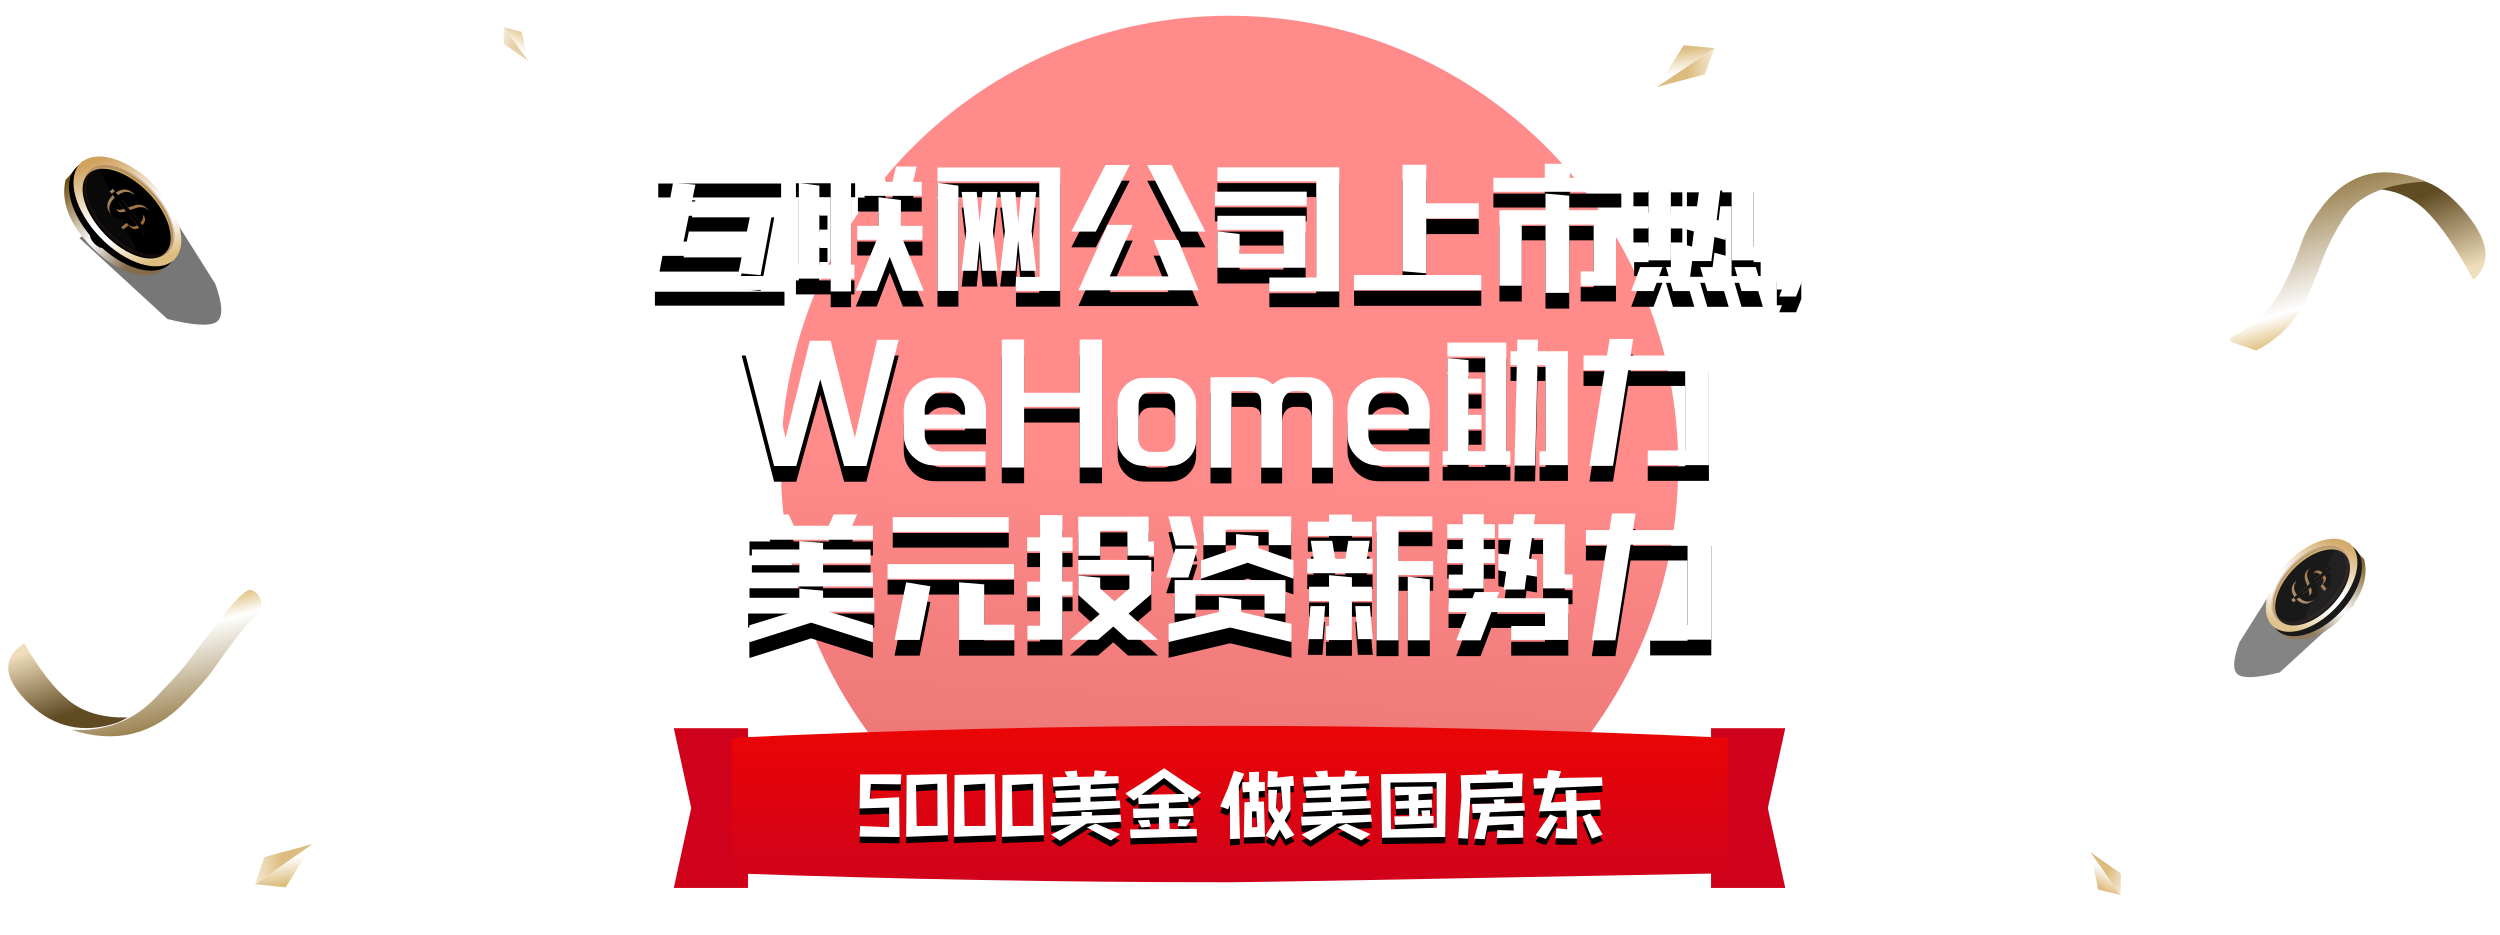 <?xml version="1.0" encoding="UTF-8"?>
<svg width="794px" height="297px" viewBox="0 0 794 297" version="1.1" xmlns="http://www.w3.org/2000/svg" xmlns:xlink="http://www.w3.org/1999/xlink">
    <!-- Generator: Sketch 50.2 (55047) - http://www.bohemiancoding.com/sketch -->
    <title>Group 20</title>
    <desc>Created with Sketch.</desc>
    <defs>
        <linearGradient x1="50%" y1="52.106%" x2="47.198%" y2="102.46%" id="linearGradient-1">
            <stop stop-color="#FF3333" offset="0%"></stop>
            <stop stop-color="#D30000" offset="100%"></stop>
        </linearGradient>
        <filter x="-76.2%" y="-107.7%" width="252.4%" height="346.2%" filterUnits="objectBoundingBox" id="filter-2">
            <feOffset dx="0" dy="2" in="SourceAlpha" result="shadowOffsetOuter1"></feOffset>
            <feGaussianBlur stdDeviation="5" in="shadowOffsetOuter1" result="shadowBlurOuter1"></feGaussianBlur>
            <feColorMatrix values="0 0 0 0 0   0 0 0 0 0   0 0 0 0 0  0 0 0 0.5 0" type="matrix" in="shadowBlurOuter1" result="shadowMatrixOuter1"></feColorMatrix>
            <feMerge>
                <feMergeNode in="shadowMatrixOuter1"></feMergeNode>
                <feMergeNode in="SourceGraphic"></feMergeNode>
            </feMerge>
        </filter>
        <linearGradient x1="12.263%" y1="10.324%" x2="15.456%" y2="76.159%" id="linearGradient-3">
            <stop stop-color="#DDBD7F" offset="0%"></stop>
            <stop stop-color="#FFFFFF" offset="100%"></stop>
        </linearGradient>
        <linearGradient x1="46.777%" y1="41.645%" x2="-19.058%" y2="44.839%" id="linearGradient-4">
            <stop stop-color="#DDBD7F" offset="0%"></stop>
            <stop stop-color="#FFFFFF" offset="100%"></stop>
        </linearGradient>
        <filter x="-100.0%" y="-140.0%" width="300.0%" height="420.0%" filterUnits="objectBoundingBox" id="filter-5">
            <feOffset dx="0" dy="2" in="SourceAlpha" result="shadowOffsetOuter1"></feOffset>
            <feGaussianBlur stdDeviation="5" in="shadowOffsetOuter1" result="shadowBlurOuter1"></feGaussianBlur>
            <feColorMatrix values="0 0 0 0 0   0 0 0 0 0   0 0 0 0 0  0 0 0 0.5 0" type="matrix" in="shadowBlurOuter1" result="shadowMatrixOuter1"></feColorMatrix>
            <feMerge>
                <feMergeNode in="shadowMatrixOuter1"></feMergeNode>
                <feMergeNode in="SourceGraphic"></feMergeNode>
            </feMerge>
        </filter>
        <filter x="-160.0%" y="-233.3%" width="420.0%" height="633.3%" filterUnits="objectBoundingBox" id="filter-6">
            <feOffset dx="0" dy="2" in="SourceAlpha" result="shadowOffsetOuter1"></feOffset>
            <feGaussianBlur stdDeviation="5" in="shadowOffsetOuter1" result="shadowBlurOuter1"></feGaussianBlur>
            <feColorMatrix values="0 0 0 0 0   0 0 0 0 0   0 0 0 0 0  0 0 0 0.5 0" type="matrix" in="shadowBlurOuter1" result="shadowMatrixOuter1"></feColorMatrix>
            <feMerge>
                <feMergeNode in="shadowMatrixOuter1"></feMergeNode>
                <feMergeNode in="SourceGraphic"></feMergeNode>
            </feMerge>
        </filter>
        <filter x="-76.2%" y="-107.7%" width="252.4%" height="346.2%" filterUnits="objectBoundingBox" id="filter-7">
            <feOffset dx="0" dy="2" in="SourceAlpha" result="shadowOffsetOuter1"></feOffset>
            <feGaussianBlur stdDeviation="5" in="shadowOffsetOuter1" result="shadowBlurOuter1"></feGaussianBlur>
            <feColorMatrix values="0 0 0 0 0   0 0 0 0 0   0 0 0 0 0  0 0 0 0.5 0" type="matrix" in="shadowBlurOuter1" result="shadowMatrixOuter1"></feColorMatrix>
            <feMerge>
                <feMergeNode in="shadowMatrixOuter1"></feMergeNode>
                <feMergeNode in="SourceGraphic"></feMergeNode>
            </feMerge>
        </filter>
        <filter x="-123.1%" y="-175.0%" width="346.2%" height="500.0%" filterUnits="objectBoundingBox" id="filter-8">
            <feOffset dx="0" dy="2" in="SourceAlpha" result="shadowOffsetOuter1"></feOffset>
            <feGaussianBlur stdDeviation="5" in="shadowOffsetOuter1" result="shadowBlurOuter1"></feGaussianBlur>
            <feColorMatrix values="0 0 0 0 0   0 0 0 0 0   0 0 0 0 0  0 0 0 0.5 0" type="matrix" in="shadowBlurOuter1" result="shadowMatrixOuter1"></feColorMatrix>
            <feMerge>
                <feMergeNode in="shadowMatrixOuter1"></feMergeNode>
                <feMergeNode in="SourceGraphic"></feMergeNode>
            </feMerge>
        </filter>
        <filter x="-37.5%" y="-26.8%" width="192.2%" height="178.9%" filterUnits="objectBoundingBox" id="filter-9">
            <feOffset dx="0" dy="2" in="SourceAlpha" result="shadowOffsetOuter1"></feOffset>
            <feGaussianBlur stdDeviation="2" in="shadowOffsetOuter1" result="shadowBlurOuter1"></feGaussianBlur>
            <feColorMatrix values="0 0 0 0 0.991   0 0 0 0 1   0 0 0 0 0.85  0 0 0 1 0" type="matrix" in="shadowBlurOuter1" result="shadowMatrixOuter1"></feColorMatrix>
            <feMerge>
                <feMergeNode in="shadowMatrixOuter1"></feMergeNode>
                <feMergeNode in="SourceGraphic"></feMergeNode>
            </feMerge>
        </filter>
        <path d="M23.162,18.261 L51.81,21.107 L47.558,56.68 C45.362,63.125 43.002,66.348 40.479,66.348 C37.956,66.348 34.034,62.835 28.712,55.811 L23.162,18.261 Z" id="path-10"></path>
        <filter x="-104.7%" y="-62.4%" width="309.4%" height="224.8%" filterUnits="objectBoundingBox" id="filter-11">
            <feOffset dx="0" dy="0" in="SourceAlpha" result="shadowOffsetOuter1"></feOffset>
            <feGaussianBlur stdDeviation="10" in="shadowOffsetOuter1" result="shadowBlurOuter1"></feGaussianBlur>
            <feColorMatrix values="0 0 0 0 1   0 0 0 0 0.899   0 0 0 0 0.644  0 0 0 1 0" type="matrix" in="shadowBlurOuter1"></feColorMatrix>
        </filter>
        <linearGradient x1="0%" y1="44.491%" x2="79.224%" y2="44.491%" id="linearGradient-12">
            <stop stop-color="#684504" offset="0%"></stop>
            <stop stop-color="#FFFFFF" offset="59.847%"></stop>
            <stop stop-color="#846D4D" offset="100%"></stop>
        </linearGradient>
        <linearGradient x1="12.263%" y1="10.324%" x2="100%" y2="31.432%" id="linearGradient-13">
            <stop stop-color="#D0A25C" offset="0%"></stop>
            <stop stop-color="#FFFFFF" offset="49.79%"></stop>
            <stop stop-color="#FFFFFF" offset="70.64%"></stop>
            <stop stop-color="#DDBD7F" offset="100%"></stop>
        </linearGradient>
        <ellipse id="path-14" cx="21.333" cy="11.951" rx="21.333" ry="11.951"></ellipse>
        <filter x="-16.4%" y="-20.9%" width="132.8%" height="158.6%" filterUnits="objectBoundingBox" id="filter-15">
            <feOffset dx="0" dy="2" in="SourceAlpha" result="shadowOffsetOuter1"></feOffset>
            <feGaussianBlur stdDeviation="2" in="shadowOffsetOuter1" result="shadowBlurOuter1"></feGaussianBlur>
            <feColorMatrix values="0 0 0 0 0   0 0 0 0 0   0 0 0 0 0  0 0 0 0.5 0" type="matrix" in="shadowBlurOuter1"></feColorMatrix>
        </filter>
        <linearGradient x1="50%" y1="100%" x2="80.658%" y2="30.422%" id="linearGradient-16">
            <stop stop-color="#E6CF9B" offset="0%"></stop>
            <stop stop-color="#D0A85F" offset="100%"></stop>
        </linearGradient>
        <ellipse id="path-17" cx="17.548" cy="9.561" rx="17.548" ry="9.561"></ellipse>
        <filter x="-7.1%" y="-13.1%" width="114.2%" height="126.1%" filterUnits="objectBoundingBox" id="filter-19">
            <feGaussianBlur stdDeviation="1.5" in="SourceAlpha" result="shadowBlurInner1"></feGaussianBlur>
            <feOffset dx="0" dy="1" in="shadowBlurInner1" result="shadowOffsetInner1"></feOffset>
            <feComposite in="shadowOffsetInner1" in2="SourceAlpha" operator="arithmetic" k2="-1" k3="1" result="shadowInnerInner1"></feComposite>
            <feColorMatrix values="0 0 0 0 0   0 0 0 0 0   0 0 0 0 0  0 0 0 0.5 0" type="matrix" in="shadowInnerInner1"></feColorMatrix>
        </filter>
        <ellipse id="path-20" cx="21.333" cy="23.561" rx="2.753" ry="1.024"></ellipse>
        <filter x="-535.8%" y="-1342.3%" width="1171.7%" height="2979.8%" filterUnits="objectBoundingBox" id="filter-21">
            <feMorphology radius="4" operator="dilate" in="SourceAlpha" result="shadowSpreadOuter1"></feMorphology>
            <feOffset dx="0" dy="2" in="shadowSpreadOuter1" result="shadowOffsetOuter1"></feOffset>
            <feGaussianBlur stdDeviation="5.5" in="shadowOffsetOuter1" result="shadowBlurOuter1"></feGaussianBlur>
            <feColorMatrix values="0 0 0 0 1   0 0 0 0 1   0 0 0 0 1  0 0 0 0.5 0" type="matrix" in="shadowBlurOuter1"></feColorMatrix>
        </filter>
        <linearGradient x1="50%" y1="0%" x2="50%" y2="100%" id="linearGradient-22">
            <stop stop-color="#A2855E" offset="0%"></stop>
            <stop stop-color="#9F774A" offset="45.701%"></stop>
            <stop stop-color="#9C6532" offset="100%"></stop>
        </linearGradient>
        <path d="M20.921,4.487 L20.921,2.913 L22.197,2.913 L22.197,4.487 C23.358,4.564 24.286,4.89 24.963,5.428 C25.756,6.042 26.24,7.059 26.433,8.46 L24.228,8.46 C24.112,7.654 23.822,7.098 23.358,6.771 C23.068,6.56 22.681,6.426 22.197,6.368 L22.197,10.591 C23.725,11.148 24.557,11.455 24.673,11.532 C26.008,12.28 26.685,13.355 26.685,14.756 C26.685,16.119 26.162,17.136 25.118,17.827 C24.344,18.326 23.377,18.614 22.197,18.691 L22.197,20.38 L20.921,20.38 L20.921,18.691 C19.605,18.595 18.6,18.23 17.903,17.578 C17.091,16.81 16.627,15.639 16.511,14.065 L18.754,14.065 C18.832,15.063 19.083,15.793 19.528,16.215 C19.857,16.522 20.321,16.714 20.921,16.791 L20.921,12.299 L18.696,11.493 C17.342,10.764 16.685,9.689 16.685,8.268 C16.685,7.002 17.168,6.042 18.155,5.37 C18.89,4.852 19.799,4.564 20.921,4.487 Z M22.197,12.76 L22.197,16.791 C22.739,16.714 23.222,16.561 23.609,16.311 C24.151,15.966 24.422,15.466 24.422,14.833 C24.422,13.969 23.745,13.297 22.41,12.837 C22.333,12.798 22.275,12.779 22.197,12.76 Z M20.921,10.111 L20.921,6.349 C20.418,6.407 20.012,6.541 19.721,6.733 C19.199,7.04 18.948,7.558 18.948,8.268 C18.948,8.998 19.605,9.612 20.921,10.111 Z" id="path-23"></path>
        <filter x="-9.8%" y="-5.7%" width="119.7%" height="111.4%" filterUnits="objectBoundingBox" id="filter-24">
            <feGaussianBlur stdDeviation="0.5" in="SourceAlpha" result="shadowBlurInner1"></feGaussianBlur>
            <feOffset dx="0" dy="1" in="shadowBlurInner1" result="shadowOffsetInner1"></feOffset>
            <feComposite in="shadowOffsetInner1" in2="SourceAlpha" operator="arithmetic" k2="-1" k3="1" result="shadowInnerInner1"></feComposite>
            <feColorMatrix values="0 0 0 0 0   0 0 0 0 0   0 0 0 0 0  0 0 0 0.5 0" type="matrix" in="shadowInnerInner1"></feColorMatrix>
        </filter>
        <filter x="-45.5%" y="-37.3%" width="209.1%" height="200.0%" filterUnits="objectBoundingBox" id="filter-25">
            <feOffset dx="0" dy="2" in="SourceAlpha" result="shadowOffsetOuter1"></feOffset>
            <feGaussianBlur stdDeviation="2" in="shadowOffsetOuter1" result="shadowBlurOuter1"></feGaussianBlur>
            <feColorMatrix values="0 0 0 0 1   0 0 0 0 1   0 0 0 0 1  0 0 0 1 0" type="matrix" in="shadowBlurOuter1" result="shadowMatrixOuter1"></feColorMatrix>
            <feMerge>
                <feMergeNode in="shadowMatrixOuter1"></feMergeNode>
                <feMergeNode in="SourceGraphic"></feMergeNode>
            </feMerge>
        </filter>
        <path d="M20.416,14.75 L44.685,17.151 L41.084,47.157 C39.223,52.594 37.224,55.312 35.086,55.312 C32.949,55.312 29.626,52.35 25.118,46.424 L20.416,14.75 Z" id="path-26"></path>
        <filter x="-123.6%" y="-74.0%" width="347.2%" height="247.9%" filterUnits="objectBoundingBox" id="filter-27">
            <feOffset dx="0" dy="0" in="SourceAlpha" result="shadowOffsetOuter1"></feOffset>
            <feGaussianBlur stdDeviation="10" in="shadowOffsetOuter1" result="shadowBlurOuter1"></feGaussianBlur>
            <feColorMatrix values="0 0 0 0 1   0 0 0 0 0.899   0 0 0 0 0.644  0 0 0 1 0" type="matrix" in="shadowBlurOuter1"></feColorMatrix>
        </filter>
        <ellipse id="path-28" cx="17.899" cy="10.493" rx="17.899" ry="10.493"></ellipse>
        <filter x="-19.6%" y="-23.8%" width="139.1%" height="166.7%" filterUnits="objectBoundingBox" id="filter-29">
            <feOffset dx="0" dy="2" in="SourceAlpha" result="shadowOffsetOuter1"></feOffset>
            <feGaussianBlur stdDeviation="2" in="shadowOffsetOuter1" result="shadowBlurOuter1"></feGaussianBlur>
            <feColorMatrix values="0 0 0 0 0   0 0 0 0 0   0 0 0 0 0  0 0 0 0.5 0" type="matrix" in="shadowBlurOuter1"></feColorMatrix>
        </filter>
        <ellipse id="path-30" cx="14.723" cy="8.394" rx="14.723" ry="8.394"></ellipse>
        <filter x="-8.5%" y="-14.9%" width="117.0%" height="129.8%" filterUnits="objectBoundingBox" id="filter-32">
            <feGaussianBlur stdDeviation="1.5" in="SourceAlpha" result="shadowBlurInner1"></feGaussianBlur>
            <feOffset dx="0" dy="1" in="shadowBlurInner1" result="shadowOffsetInner1"></feOffset>
            <feComposite in="shadowOffsetInner1" in2="SourceAlpha" operator="arithmetic" k2="-1" k3="1" result="shadowInnerInner1"></feComposite>
            <feColorMatrix values="0 0 0 0 0   0 0 0 0 0   0 0 0 0 0  0 0 0 0.5 0" type="matrix" in="shadowInnerInner1"></feColorMatrix>
        </filter>
        <path d="M17.553,3.94 L17.553,2.558 L18.624,2.558 L18.624,3.94 C19.597,4.007 20.376,4.293 20.944,4.765 C21.61,5.305 22.015,6.198 22.178,7.428 L20.328,7.428 C20.23,6.72 19.987,6.231 19.597,5.945 C19.354,5.76 19.029,5.642 18.624,5.591 L18.624,9.299 C19.906,9.787 20.604,10.057 20.701,10.124 C21.821,10.782 22.389,11.725 22.389,12.956 C22.389,14.152 21.951,15.045 21.074,15.652 C20.425,16.09 19.614,16.343 18.624,16.41 L18.624,17.893 L17.553,17.893 L17.553,16.41 C16.449,16.326 15.605,16.006 15.021,15.433 C14.339,14.759 13.95,13.731 13.853,12.349 L15.735,12.349 C15.8,13.225 16.011,13.866 16.384,14.236 C16.66,14.506 17.05,14.675 17.553,14.742 L17.553,10.798 L15.686,10.091 C14.55,9.45 13.999,8.507 13.999,7.259 C13.999,6.147 14.404,5.305 15.232,4.715 C15.849,4.26 16.611,4.007 17.553,3.94 Z M18.624,11.203 L18.624,14.742 C19.078,14.675 19.484,14.54 19.808,14.321 C20.263,14.017 20.49,13.579 20.49,13.023 C20.49,12.265 19.922,11.675 18.802,11.27 C18.737,11.237 18.689,11.22 18.624,11.203 Z M17.553,8.877 L17.553,5.574 C17.131,5.625 16.79,5.743 16.547,5.911 C16.108,6.181 15.897,6.636 15.897,7.259 C15.897,7.9 16.449,8.439 17.553,8.877 Z" id="path-33"></path>
        <filter x="-11.7%" y="-6.5%" width="123.4%" height="113.0%" filterUnits="objectBoundingBox" id="filter-34">
            <feGaussianBlur stdDeviation="0.5" in="SourceAlpha" result="shadowBlurInner1"></feGaussianBlur>
            <feOffset dx="0" dy="1" in="shadowBlurInner1" result="shadowOffsetInner1"></feOffset>
            <feComposite in="shadowOffsetInner1" in2="SourceAlpha" operator="arithmetic" k2="-1" k3="1" result="shadowInnerInner1"></feComposite>
            <feColorMatrix values="0 0 0 0 0   0 0 0 0 0   0 0 0 0 0  0 0 0 0.5 0" type="matrix" in="shadowInnerInner1"></feColorMatrix>
        </filter>
        <linearGradient x1="12.263%" y1="10.324%" x2="15.598%" y2="79.083%" id="linearGradient-35">
            <stop stop-color="#EFDDBB" offset="0%"></stop>
            <stop stop-color="#614B23" offset="100%"></stop>
        </linearGradient>
        <filter x="-9.0%" y="-9.4%" width="118.0%" height="118.9%" filterUnits="objectBoundingBox" id="filter-36">
            <feGaussianBlur stdDeviation="1" in="SourceGraphic"></feGaussianBlur>
        </filter>
        <linearGradient x1="50%" y1="0%" x2="50%" y2="100%" id="linearGradient-37">
            <stop stop-color="#E1C183" offset="0%"></stop>
            <stop stop-color="#FFFFFF" offset="19.267%"></stop>
            <stop stop-color="#957A45" offset="100%"></stop>
        </linearGradient>
        <filter x="-7.4%" y="-7.8%" width="114.7%" height="121.9%" filterUnits="objectBoundingBox" id="filter-38">
            <feOffset dx="0" dy="2" in="SourceAlpha" result="shadowOffsetOuter1"></feOffset>
            <feGaussianBlur stdDeviation="2" in="shadowOffsetOuter1" result="shadowBlurOuter1"></feGaussianBlur>
            <feColorMatrix values="0 0 0 0 0   0 0 0 0 0   0 0 0 0 0  0 0 0 0.5 0" type="matrix" in="shadowBlurOuter1" result="shadowMatrixOuter1"></feColorMatrix>
            <feMerge>
                <feMergeNode in="shadowMatrixOuter1"></feMergeNode>
                <feMergeNode in="SourceGraphic"></feMergeNode>
            </feMerge>
        </filter>
        <linearGradient x1="50%" y1="0%" x2="50%" y2="100%" id="linearGradient-39">
            <stop stop-color="#EA0505" offset="0%"></stop>
            <stop stop-color="#D0021B" offset="100%"></stop>
        </linearGradient>
        <path d="M286.095,244.114 L276.578,243.99 L276.23,248.709 L285.573,248.19 L285.722,260.839 L273,260.691 L273.199,257.331 L282.367,257.726 L282.392,251.476 L273,251.772 L273.174,240.952 L286.244,240.927 L286.095,244.114 Z M300.714,240.853 L301.111,260.246 L287.793,260.789 L287.942,241.125 L300.714,240.853 Z M291.172,257.356 L297.732,257.306 L297.707,243.892 L290.924,244.336 L291.172,257.356 Z M315.929,240.853 L316.327,260.246 L303.009,260.789 L303.158,241.125 L315.929,240.853 Z M306.388,257.356 L312.948,257.306 L312.923,243.892 L306.14,244.336 L306.388,257.356 Z M331.145,240.853 L331.543,260.246 L318.224,260.789 L318.373,241.125 L331.145,240.853 Z M321.604,257.356 L328.163,257.306 L328.138,243.892 L321.355,244.336 L321.604,257.356 Z M334.185,250.018 L343.205,249.722 L343.13,248.215 L335.378,248.487 L335.154,246.14 L342.981,245.769 L342.907,244.386 L334.533,244.83 L334.31,241.866 L339.031,241.792 L338.111,240.038 L342.012,239.741 L342.236,241.742 L347.429,241.643 L347.653,239.667 L351.554,239.963 L350.709,241.569 L355.231,241.495 L355.306,243.768 L346.435,244.213 L346.385,245.621 L354.287,245.226 L354.511,247.82 L346.336,248.091 L346.311,249.598 L355.678,249.277 L355.827,251.649 L334.334,252.933 L334.185,250.018 Z M356.15,255.972 L345.143,256.565 L336.67,262 L333.838,260.073 L340.298,256.837 L333.862,257.207 L333.688,254.391 L343.503,254.095 L343.429,252.859 L346.882,252.909 L346.733,253.996 L355.902,253.749 L356.15,255.972 Z M345.193,257.825 L348.025,256.565 L355.703,259.9 L352.796,261.926 L345.193,257.825 Z M371.515,258.319 L380.063,258.245 L380.187,260.592 L359.067,261.234 L358.918,258.443 L368.061,258.344 L368.061,254.539 L359.961,254.836 L359.812,251.846 L368.061,251.748 L368.086,250.092 L361.601,250.414 L361.526,248.19 L360.085,249.277 L357.427,247.004 L362.868,243.57 L369.751,239 L377.006,243.892 L381.479,246.733 L378.721,248.981 L377.379,247.968 L377.479,249.623 L371.192,249.944 L371.267,251.698 L378.92,251.599 L379.069,254.169 L371.366,254.44 L371.515,258.319 Z M369.701,242.088 L362.52,247.449 L376.311,247.153 L369.701,242.088 Z M365.03,255.379 L365.452,257.528 L362.545,257.8 L361.328,255.552 L365.03,255.379 Z M376.733,257.454 L374.025,257.356 L374.447,255.132 L378.199,255.305 L376.733,257.454 Z M401.772,246.164 L399.785,246.313 L399.735,249.623 L401.425,249.549 L401.772,260.74 L395.039,260.962 L395.238,249.771 L396.927,249.722 L396.828,246.51 L394.666,246.683 L394.517,243.447 L396.753,243.397 L396.679,240.235 L399.884,240.112 L399.834,243.373 L401.673,243.323 L401.772,246.164 Z M397.648,257.776 L399.313,257.652 L399.039,252.637 L397.648,252.736 L397.648,257.776 Z M411.115,260.221 L408.282,261.58 L406.444,258.467 L404.555,261.901 L401.946,260.419 L404.804,255.725 L402.841,252.439 L402.816,245.843 L405.599,245.893 L405.251,251.55 L406.344,253.18 L407.388,251.501 L406.866,244.781 L402.543,245.003 L402.692,239.865 L405.847,240.062 L405.624,241.965 L410.717,241.421 L410.966,244.559 L409.798,244.633 L409.873,252.217 L408.009,255.626 L411.115,260.221 Z M395.188,240.729 L393.424,244.608 L393.821,261.358 L390.666,261.481 L390.641,250.71 L390.02,252.044 L387.535,251.105 L389.92,245.473 L391.958,239.766 L395.188,240.729 Z M413.733,250.018 L422.753,249.722 L422.678,248.215 L414.926,248.487 L414.702,246.14 L422.529,245.769 L422.454,244.386 L414.081,244.83 L413.857,241.866 L418.578,241.792 L417.659,240.038 L421.56,239.741 L421.784,241.742 L426.977,241.643 L427.2,239.667 L431.101,239.963 L430.257,241.569 L434.779,241.495 L434.853,243.768 L425.983,244.213 L425.933,245.621 L433.835,245.226 L434.058,247.82 L425.883,248.091 L425.859,249.598 L435.226,249.277 L435.375,251.649 L413.882,252.933 L413.733,250.018 Z M435.698,255.972 L424.691,256.565 L416.218,262 L413.385,260.073 L419.845,256.837 L413.41,257.207 L413.236,254.391 L423.051,254.095 L422.976,252.859 L426.43,252.909 L426.281,253.996 L435.45,253.749 L435.698,255.972 Z M424.74,257.825 L427.573,256.565 L435.251,259.9 L432.344,261.926 L424.74,257.825 Z M454.144,254.193 L455.262,254.169 L455.337,256.491 L443.012,256.985 L442.863,254.267 L447.584,254.243 L447.51,251.748 L443.41,251.896 L443.261,249.475 L447.435,249.277 L447.385,247.449 L443.136,247.671 L442.987,244.929 L454.989,244.781 L455.063,247.004 L450.491,247.276 L450.466,249.154 L454.715,248.956 L454.864,251.501 L450.417,251.649 L450.392,254.218 L451.684,254.193 L451.411,252.439 L454.194,252.316 L454.144,254.193 Z M438.614,240.878 L459.287,240.581 L459.014,260.814 L438.912,261.061 L438.614,240.878 Z M441.795,258.393 L456.306,257.874 L456.281,243.373 L441.596,243.546 L441.795,258.393 Z M472.913,254.391 L483.721,254.119 L483.771,261.037 L475.372,261.185 L475.571,258.615 L480.789,258.813 L480.665,256.689 L472.391,257.183 L471.571,261.531 L468.192,261.333 L469.856,255.206 L470.304,253.131 L467.67,253.255 L467.546,250.339 L474.652,250.216 L474.379,248.956 L477.783,248.783 L477.758,250.166 L484.168,250.043 L484.293,252.439 L473.186,252.983 L472.913,254.391 Z M483.423,247.869 L466.974,248.388 L466.229,261.358 L463.123,261.185 L464.141,248.215 L463.918,241.223 L472.142,240.976 L471.919,239.815 L475.894,239.618 L475.82,240.878 L483.597,240.655 L483.423,247.869 Z M480.466,243.373 L466.924,243.743 L466.999,245.868 L480.541,245.25 L480.466,243.373 Z M508.354,252.118 L500.751,252.34 L500.9,261.333 L493.967,261.209 L494.34,258.047 L497.744,258.393 L497.496,252.439 L488.749,252.686 L490.538,245.349 L487.159,245.497 L486.985,242.212 L491.284,242.162 L491.83,239.519 L495.781,239.963 L495.085,242.088 L508.801,241.866 L508.95,244.559 L494.092,245.201 L492.576,249.87 L497.371,249.598 L497.222,246.016 L500.626,245.893 L500.701,249.425 L508.155,249.03 L508.354,252.118 Z M492.327,253.65 L494.887,254.712 L490.961,261.456 L487.681,260.271 L492.327,253.65 Z M505.099,253.353 L509,260.048 L505.596,261.333 L502.614,254.243 L505.099,253.353 Z" id="path-40"></path>
        <filter x="-3.0%" y="-21.7%" width="105.9%" height="160.9%" filterUnits="objectBoundingBox" id="filter-41">
            <feOffset dx="0" dy="2" in="SourceAlpha" result="shadowOffsetOuter1"></feOffset>
            <feGaussianBlur stdDeviation="2" in="shadowOffsetOuter1" result="shadowBlurOuter1"></feGaussianBlur>
            <feColorMatrix values="0 0 0 0 0   0 0 0 0 0   0 0 0 0 0  0 0 0 0.5 0" type="matrix" in="shadowBlurOuter1"></feColorMatrix>
        </filter>
        <path d="M241.566,82.384 L234.516,81.763 L235.624,76.265 L209.463,76.265 L213.764,53.03 L220.859,53.651 L219.75,59.016 L245.911,59.016 L241.566,82.384 Z M217.09,71.742 L236.555,71.742 L238.24,63.539 L218.775,63.539 L217.09,71.742 Z M248.084,48.286 L248.084,52.72 L209.064,52.72 L209.064,48.286 L248.084,48.286 Z M208,82.65 L249.148,82.65 L249.148,87.084 L208,87.084 L208,82.65 Z M292.735,52.764 L292.735,57.198 L272.471,57.198 L272.471,52.764 L274.644,52.764 L273.536,47.887 L280.187,47.887 L281.295,52.764 L283.468,52.764 L284.576,47.887 L291.139,47.887 L289.986,52.764 L292.735,52.764 Z M286.749,71.166 L293.4,87.35 L286.749,87.35 L282.581,76.575 L278.457,87.35 L271.806,87.35 L278.457,71.166 L272.25,71.166 L272.25,66.732 L279.034,66.732 L279.034,57.642 L286.128,58.529 L286.128,66.732 L292.957,66.732 L292.957,71.166 L286.749,71.166 Z M252.784,52.631 L252.784,48.197 L271.585,48.197 L271.585,52.631 L270.299,52.631 L270.299,79.058 L271.363,79.058 L271.363,83.492 L270.299,83.492 L270.299,87.572 L263.825,87.572 L263.825,83.492 L252.784,83.492 L252.784,79.058 L253.715,79.058 L253.715,53.075 L260.233,53.961 L260.233,58.484 L262.805,58.484 L262.805,62.918 L260.233,62.918 L260.233,68.771 L262.805,68.771 L262.805,73.205 L260.233,73.205 L260.233,79.058 L263.825,79.058 L263.825,52.631 L252.784,52.631 Z M297.746,87.394 L297.746,53.075 L304.397,53.961 L304.397,87.394 L297.746,87.394 Z M297.746,48.197 L336.721,48.197 L336.721,87.394 L322.665,87.394 L322.665,82.96 L330.07,82.96 L330.07,52.631 L297.746,52.631 L297.746,48.197 Z M312.023,55.957 L316.812,55.957 L315.349,68.461 L316.812,81.009 L312.023,81.009 L311.137,71.387 L310.205,81.009 L305.417,81.009 L306.88,68.461 L305.417,55.957 L310.205,55.957 L311.137,65.579 L312.023,55.957 Z M324.306,81.009 L323.375,71.387 L322.488,81.009 L317.655,81.009 L319.162,68.461 L317.655,55.957 L322.488,55.957 L323.375,65.579 L324.306,55.957 L329.095,55.957 L327.631,68.461 L329.095,81.009 L324.306,81.009 Z M366.385,71.21 L374.145,71.21 L380.707,87.217 L342.485,87.217 L351.797,66.421 L359.734,66.421 L352.462,82.783 L371.085,82.783 L366.385,71.21 Z M358.803,47.399 L348.028,68.55 L340.268,68.55 L351.088,47.399 L358.803,47.399 Z M382.835,68.55 L375.12,68.55 L364.345,47.399 L372.061,47.399 L382.835,68.55 Z M386.649,48.153 L425.358,48.153 L425.358,87.572 L403.144,87.572 L403.144,83.138 L418.042,83.138 L418.042,52.587 L386.649,52.587 L386.649,48.153 Z M415.027,55.868 L415.027,60.302 L385.851,60.302 L385.851,55.868 L415.027,55.868 Z M414.672,63.539 L414.672,80.034 L386.649,80.034 L386.649,68.461 L393.699,69.348 L393.699,75.6 L407.622,75.6 L407.622,67.973 L386.649,67.973 L386.649,63.539 L414.672,63.539 Z M430.058,82.34 L470.453,82.34 L470.453,87.128 L430.058,87.128 L430.058,82.34 Z M452.982,64.337 L452.982,81.807 L445.445,81.142 L445.445,47.31 L452.982,47.31 L452.982,59.548 L469.655,59.548 L469.655,64.337 L452.982,64.337 Z M498.609,51.478 L514.926,51.478 L514.926,55.912 L474.31,55.912 L474.31,51.478 L490.628,51.478 L490.628,47 L498.609,47 L498.609,51.478 Z M498.387,57.154 L498.387,61.765 L513.242,61.765 L513.242,85.754 L502.023,85.754 L502.023,81.187 L506.147,81.187 L506.147,66.333 L498.387,66.333 L498.387,88.015 L490.849,88.015 L490.849,66.333 L483.312,66.333 L483.312,85.754 L476.217,85.754 L476.217,61.765 L490.849,61.765 L490.849,56.489 L498.387,57.154 Z M523.573,73.25 L523.573,66.998 L518.784,66.998 L518.784,62.564 L523.573,62.564 L523.573,55.513 L518.784,55.513 L518.784,51.079 L523.573,51.079 L523.573,47.488 L530.667,47.488 L530.667,51.079 L534.303,51.079 L534.303,55.513 L530.667,55.513 L530.667,62.564 L534.303,62.564 L534.303,66.998 L530.667,66.998 L530.667,77.684 L519.006,77.684 L519.006,73.25 L523.573,73.25 Z M559.179,77.684 L549.956,77.684 L549.956,55.513 L546.364,55.513 L545.211,64.869 L548.049,65.623 L548.049,71.21 L544.502,70.279 L543.526,77.905 L536.786,77.905 L537.984,68.505 L535.767,67.884 L535.767,62.298 L538.649,63.096 L539.624,55.513 L535.767,55.513 L535.767,51.079 L540.156,51.079 L540.6,47.488 L547.384,47.488 L546.94,51.079 L556.961,51.079 L556.961,73.25 L559.179,73.25 L559.179,77.684 Z M518.075,87.439 L520.912,79.812 L528.007,79.812 L525.169,87.439 L518.075,87.439 Z M529.116,79.812 L535.855,79.812 L538.117,87.439 L531.333,87.439 L529.116,79.812 Z M539.979,79.812 L546.763,79.812 L549.025,87.439 L542.24,87.439 L539.979,79.812 Z M557.627,79.812 L559.888,87.439 L553.104,87.439 L550.887,79.812 L557.627,79.812 Z M564.322,79.457 L572.082,79.457 L572.082,84.956 L570.441,89.168 L565.076,89.168 L565.963,86.951 L564.322,86.951 L564.322,79.457 Z M278.568,102.914 L285.441,102.914 L275.154,142.998 L268.104,142.998 L260.522,115.462 L252.895,142.998 L245.845,142.998 L235.558,102.914 L242.431,102.914 L249.481,134.085 L257.196,103.224 L263.803,103.224 L271.518,134.085 L278.568,102.914 Z M293.688,131.114 L293.688,133.065 C293.688,134.543 294.206,135.8 295.24,136.834 C296.275,137.869 297.531,138.386 299.009,138.386 L313.021,138.386 L313.021,142.82 L296.792,142.82 C294.102,142.82 291.797,141.86 289.875,139.938 C287.983,138.046 287.037,135.755 287.037,133.065 L287.037,125.306 C287.037,122.497 288.057,120.044 290.097,117.945 C292.107,115.935 294.546,114.93 297.413,114.93 L302.778,114.93 C305.646,114.93 308.084,115.935 310.095,117.945 C312.134,119.985 313.154,122.438 313.154,125.306 L313.154,131.114 L293.688,131.114 Z M293.688,125.306 L293.688,126.68 L306.503,126.68 L306.503,125.306 C306.503,123.68 305.926,122.276 304.774,121.093 C303.591,119.94 302.187,119.364 300.561,119.364 L299.63,119.364 C298.034,119.364 296.63,119.94 295.418,121.093 C294.265,122.276 293.688,123.68 293.688,125.306 Z M342.907,102.825 L350.001,102.825 L350.001,143.485 L342.907,143.485 L342.907,124.197 L325.259,124.197 L325.259,143.485 L318.165,143.485 L318.165,102.825 L325.259,102.825 L325.259,119.763 L342.907,119.763 L342.907,102.825 Z M371.639,115.019 C373.916,115.019 375.867,115.817 377.492,117.413 C379.089,119.039 379.887,121.005 379.887,123.31 L379.887,134.662 C379.887,136.967 379.089,138.918 377.492,140.515 C375.867,142.14 373.916,142.953 371.639,142.953 L363.215,142.953 C360.939,142.953 359.002,142.14 357.406,140.515 C355.78,138.918 354.967,136.967 354.967,134.662 L354.967,123.31 C354.967,121.005 355.78,119.039 357.406,117.413 C359.002,115.817 360.939,115.019 363.215,115.019 L371.639,115.019 Z M373.236,123.31 C373.236,122.246 372.866,121.33 372.127,120.561 C371.388,119.822 370.487,119.453 369.422,119.453 L365.432,119.453 C364.397,119.453 363.496,119.822 362.727,120.561 C361.988,121.33 361.618,122.246 361.618,123.31 L361.618,134.662 C361.618,135.726 361.988,136.627 362.727,137.366 C363.496,138.135 364.397,138.519 365.432,138.519 L369.422,138.519 C370.487,138.519 371.388,138.135 372.127,137.366 C372.866,136.627 373.236,135.726 373.236,134.662 L373.236,123.31 Z M423.341,123.222 L423.341,143.53 L416.69,143.53 L416.69,123.222 C416.69,121.773 416.364,120.724 415.714,120.074 C415.182,119.512 414.325,119.231 413.142,119.231 L410.925,119.231 C409.832,119.231 408.945,119.674 408.265,120.561 C407.555,121.448 407.201,122.601 407.201,124.02 L407.201,143.53 L400.55,143.53 L400.55,123.222 C400.55,121.744 400.239,120.694 399.618,120.074 C399.057,119.512 398.2,119.231 397.047,119.231 L391.105,119.231 L391.105,143.53 L384.454,143.53 L384.454,114.797 L398.022,114.797 C400.505,114.797 402.589,115.566 404.274,117.103 C405.9,115.566 407.836,114.797 410.083,114.797 L414.96,114.797 C417.621,114.797 419.675,115.566 421.124,117.103 C422.602,118.581 423.341,120.62 423.341,123.222 Z M434.603,131.114 L434.603,133.065 C434.603,134.543 435.121,135.8 436.155,136.834 C437.19,137.869 438.446,138.386 439.924,138.386 L453.936,138.386 L453.936,142.82 L437.707,142.82 C435.017,142.82 432.711,141.86 430.79,139.938 C428.898,138.046 427.952,135.755 427.952,133.065 L427.952,125.306 C427.952,122.497 428.972,120.044 431.012,117.945 C433.022,115.935 435.461,114.93 438.328,114.93 L443.693,114.93 C446.56,114.93 448.999,115.935 451.009,117.945 C453.049,119.985 454.069,122.438 454.069,125.306 L454.069,131.114 L434.603,131.114 Z M434.603,125.306 L434.603,126.68 L447.418,126.68 L447.418,125.306 C447.418,123.68 446.841,122.276 445.688,121.093 C444.506,119.94 443.102,119.364 441.476,119.364 L440.545,119.364 C438.949,119.364 437.545,119.94 436.333,121.093 C435.18,122.276 434.603,123.68 434.603,125.306 Z M478.412,103.8 L478.412,138.298 L479.698,138.298 L479.698,142.643 L458.193,142.643 L458.193,138.298 L459.7,138.298 L459.7,108.722 L466.396,109.387 L466.396,115.285 L470.519,115.285 L470.519,119.763 L466.396,119.763 L466.396,126.769 L470.519,126.769 L470.519,131.247 L466.396,131.247 L466.396,138.298 L471.716,138.298 L471.716,108.235 L459.7,108.235 L459.7,103.8 L478.412,103.8 Z M488.389,106.55 L497.966,106.55 L497.966,142.732 L488.965,142.732 L488.965,138.298 L490.872,138.298 L490.872,110.984 L488.3,110.984 L487.546,142.865 L480.984,142.865 L481.737,110.984 L479.742,110.984 L479.742,106.55 L481.826,106.55 L481.915,102.869 L488.477,102.869 L488.389,106.55 Z M517.875,107.924 L542.75,107.924 L542.75,142.732 L523.329,142.732 L523.329,138.076 L535.212,138.076 L535.212,112.58 L517.121,112.58 L512.288,142.953 L504.795,142.953 L509.628,112.58 L502.932,112.58 L502.932,107.924 L510.382,107.924 L511.224,102.648 L518.718,102.648 L517.875,107.924 Z M277.681,184.855 L277.681,189.289 L263.271,189.289 L277.238,193.59 L277.238,199 L257.639,192.748 L237.996,199 L237.996,193.59 L251.964,189.289 L237.597,189.289 L237.597,184.855 L253.87,184.855 L253.87,181.929 L261.408,182.594 L261.408,184.855 L277.681,184.855 Z M277.238,176.83 L277.238,181.264 L238.041,181.264 L238.041,176.83 L253.87,176.83 L253.87,173.947 L238.795,173.947 L238.795,169.513 L253.87,169.513 L253.87,166.853 L261.408,167.429 L261.408,169.513 L276.484,169.513 L276.484,173.947 L261.408,173.947 L261.408,176.83 L277.238,176.83 Z M277.238,161.975 L277.238,166.41 L238.041,166.41 L238.041,161.975 L244.648,161.975 L243.051,158.384 L250.501,158.384 L252.097,161.975 L263.182,161.975 L264.778,158.384 L272.228,158.384 L270.631,161.975 L277.238,161.975 Z M312.578,193.413 L322.155,193.413 L322.155,198.246 L304.596,198.246 L304.596,179.933 L312.578,180.599 L312.578,193.413 Z M284.111,198.246 L287.791,179.933 L295.506,181.219 L292.092,198.246 L284.111,198.246 Z M322.067,174.169 L322.067,178.825 L281.894,178.825 L281.894,174.169 L322.067,174.169 Z M320.382,159.271 L320.382,163.926 L283.534,163.926 L283.534,159.271 L320.382,159.271 Z M349.425,163.572 L349.425,171.509 L342.463,171.509 L342.463,159.093 L364.811,159.093 L364.811,166.986 L366.496,166.986 L366.496,171.464 L358.071,171.464 L358.071,163.572 L349.425,163.572 Z M367.782,198.202 L358.249,198.202 L353.593,193.989 L348.715,198.202 L339.803,198.202 L349.247,190.043 L342.463,183.924 L342.463,177.805 L349.425,178.47 L349.425,181.929 L353.992,185.964 L358.692,181.929 L358.692,177.362 L342.419,177.362 L342.419,172.839 L365.653,172.839 L365.653,183.702 L358.426,189.866 L367.782,198.202 Z M340.645,184.146 L337.408,184.146 L337.408,198.158 L326.323,198.158 L326.323,193.723 L330.314,193.723 L330.314,184.146 L326.235,184.146 L326.235,179.712 L330.314,179.712 L330.314,170.09 L326.235,170.09 L326.235,165.656 L330.314,165.656 L330.314,158.606 L337.408,158.606 L337.408,165.656 L340.645,165.656 L340.645,170.09 L337.408,170.09 L337.408,179.712 L340.645,179.712 L340.645,184.146 Z M389.287,163.217 L389.287,168.139 L382.193,168.139 L382.193,159.005 L410.083,159.005 L410.083,168.139 L402.944,168.139 L402.944,163.217 L389.287,163.217 Z M380.33,168.228 L373.413,168.228 L371.063,159.005 L377.936,159.005 L380.33,168.228 Z M380.33,169.292 L377.404,178.426 L370.398,178.426 L373.324,169.292 L380.33,169.292 Z M399.663,169.114 L410.792,172.972 L410.792,178.781 L396.249,173.726 L381.439,178.825 L381.439,173.016 L392.568,169.203 L392.568,164.636 L399.663,165.257 L399.663,169.114 Z M408.265,189.866 L401.614,189.866 L401.614,183.658 L379.709,183.658 L379.709,189.866 L373.058,189.866 L373.058,179.224 L408.265,179.224 L408.265,189.866 Z M394.209,185.476 L394.209,189.378 L410.172,193.147 L410.172,198.911 L390.662,194.3 L371.152,198.911 L371.152,193.147 L387.114,189.378 L387.114,184.634 L394.209,185.476 Z M435.933,172.484 L435.933,177.051 L415.182,177.051 L415.182,172.484 L417.222,172.484 L416.291,166.764 L423.119,166.764 L424.05,172.484 L427.287,172.484 L428.218,166.764 L435.047,166.764 L434.071,172.484 L435.933,172.484 Z M435.712,185.875 L429.371,185.875 L429.371,198.291 L421.124,198.291 L421.124,193.856 L422.099,193.856 L422.099,185.875 L415.758,185.875 L415.758,181.352 L422.099,181.352 L422.099,177.672 L429.371,178.337 L429.371,181.352 L435.712,181.352 L435.712,185.875 Z M415.359,197.98 L416.202,187.516 L420.858,187.516 L420.015,197.98 L415.359,197.98 Z M430.435,187.516 L435.091,187.516 L435.978,197.98 L431.278,197.98 L430.435,187.516 Z M435.756,160.69 L435.756,165.212 L415.359,165.212 L415.359,160.69 L422.099,160.69 L422.099,158.428 L429.371,158.428 L429.371,160.69 L435.756,160.69 Z M444.181,173.194 L455.177,173.194 L455.177,177.628 L444.181,177.628 L444.181,198.379 L437.175,198.379 L437.175,159.005 L454.911,159.005 L454.911,163.483 L444.181,163.483 L444.181,173.194 Z M447.107,198.379 L447.107,178.116 L454.113,179.002 L454.113,198.379 L447.107,198.379 Z M464.578,177.495 L464.578,173.814 L459.656,173.814 L459.656,169.38 L464.578,169.38 L464.578,165.922 L459.656,165.922 L459.656,161.488 L464.578,161.488 L464.578,158.34 L471.229,158.34 L471.229,161.488 L474.776,161.488 L474.776,165.922 L471.229,165.922 L471.229,169.38 L474.776,169.38 L474.776,173.814 L471.229,173.814 L471.229,181.929 L460.099,181.929 L460.099,177.495 L464.578,177.495 Z M496.991,177.45 L499.429,177.45 L499.429,181.884 L490.074,181.884 L490.074,165.922 L486.526,165.922 L485.595,172.396 L488.123,172.795 L488.123,178.16 L484.841,177.628 L484.221,182.239 L477.569,182.239 L478.368,176.564 L475.884,176.165 L475.884,170.799 L479.121,171.331 L479.875,165.922 L475.884,165.922 L475.884,161.488 L480.496,161.488 L480.939,158.34 L487.59,158.34 L487.147,161.488 L496.991,161.488 L496.991,177.45 Z M476.195,183.037 L475.397,184.988 L498.099,184.988 L498.099,198.246 L479.964,198.246 L479.964,193.812 L490.694,193.812 L490.694,189.422 L473.667,189.422 L470.209,198.379 L462.494,198.379 L465.908,189.422 L460.055,189.422 L460.055,184.988 L467.637,184.988 L468.391,183.037 L476.195,183.037 Z M518.629,163.35 L543.504,163.35 L543.504,198.158 L524.083,198.158 L524.083,193.502 L535.966,193.502 L535.966,168.006 L517.875,168.006 L513.042,198.379 L505.548,198.379 L510.382,168.006 L503.686,168.006 L503.686,163.35 L511.135,163.35 L511.978,158.074 L519.471,158.074 L518.629,163.35 Z" id="path-42"></path>
        <filter x="-1.1%" y="-2.0%" width="102.2%" height="107.9%" filterUnits="objectBoundingBox" id="filter-43">
            <feMorphology radius="0.5" operator="dilate" in="SourceAlpha" result="shadowSpreadOuter1"></feMorphology>
            <feOffset dx="0" dy="5" in="shadowSpreadOuter1" result="shadowOffsetOuter1"></feOffset>
            <feColorMatrix values="0 0 0 0 0.48   0 0 0 0 0   0 0 0 0 0  0 0 0 1 0" type="matrix" in="shadowOffsetOuter1"></feColorMatrix>
        </filter>
    </defs>
    <g id="Page-2-Copy" stroke="none" stroke-width="1" fill="none" fill-rule="evenodd">
        <g id="体验金2" transform="translate(-310, -98)">
            <g id="Group-20" transform="translate(310, 103)">
                <g id="Group-19" transform="translate(248, 0)" fill="url(#linearGradient-1)" opacity="0.57">
                    <path d="M236.876,249.967 C266.391,223.785 285,185.521 285,142.898 C285,81.308 246.144,28.818 191.673,8.736 C176.345,3.085 159.782,0 142.5,0 C63.799,0 0,63.978 0,142.898 C0,187.999 20.836,228.22 53.381,254.409 C77.785,274.048 211.741,272.263 236.876,249.967 Z" id="Combined-Shape"></path>
                </g>
                <g id="Group-18">
                    <g id="Group">
                        <g id="Group-30" transform="translate(378, 274) scale(-1, -1) translate(-378, -274) translate(79, 264)">
                            <g id="Group-6" filter="url(#filter-2)" transform="translate(585.979, 11.27) scale(-1, 1) rotate(10) translate(-585.979, -11.27) translate(575.479, 4.77)">
                                <polygon id="Path-6" fill="url(#linearGradient-3)" points="9.513 0.485 20.131 12.607 0.113 3.225"></polygon>
                                <polygon id="Path-6" fill="url(#linearGradient-4)" points="4.53 11.187 20.278 12.59 9.09776121e-13 3.151"></polygon>
                            </g>
                            <g id="Group-6" filter="url(#filter-5)" transform="translate(10.088, 9.201) rotate(30) translate(-10.088, -9.201) translate(2.088, 4.201)">
                                <polygon id="Path-6" fill="url(#linearGradient-3)" points="7.13 0.363 15.089 9.449 0.085 2.417"></polygon>
                                <polygon id="Path-6" fill="url(#linearGradient-4)" points="3.396 8.385 15.199 9.437 9.09705631e-13 2.362"></polygon>
                            </g>
                            <g id="Group-6" filter="url(#filter-6)" opacity="0.712" transform="translate(227.374, 13.853) rotate(30) translate(-227.374, -13.853) translate(222.374, 10.853)">
                                <polygon id="Path-6" fill="url(#linearGradient-3)" points="4.27 0.218 9.037 5.66 0.051 1.448"></polygon>
                                <polygon id="Path-6" fill="url(#linearGradient-4)" points="2.034 5.022 9.103 5.652 9.09621035e-13 1.414"></polygon>
                            </g>
                        </g>
                        <g id="Group-6" filter="url(#filter-7)" transform="translate(534.5, 13.5) scale(-1, 1) rotate(10) translate(-534.5, -13.5) translate(524, 7)">
                            <polygon id="Path-6" fill="url(#linearGradient-3)" points="9.526 0.465 20.158 12.103 0.113 3.096"></polygon>
                            <polygon id="Path-6" fill="url(#linearGradient-4)" points="4.537 10.739 20.306 12.087 9.09776498e-13 3.025"></polygon>
                        </g>
                        <g id="Group-6" filter="url(#filter-8)" opacity="0.712" transform="translate(165.5, 7) rotate(30) translate(-165.5, -7) translate(159, 3)">
                            <polygon id="Path-6" fill="url(#linearGradient-3)" points="5.702 0.279 12.066 7.244 0.068 1.853"></polygon>
                            <polygon id="Path-6" fill="url(#linearGradient-4)" points="2.715 6.428 12.154 7.235 9.09663372e-13 1.811"></polygon>
                        </g>
                        <g id="Group-8" filter="url(#filter-9)" transform="translate(14, 36)">
                            <g id="Rectangle-7" opacity="0.534" transform="translate(37.486, 42.304) rotate(-39) translate(-37.486, -42.304) " fill="black" fill-opacity="1">
                                <use filter="url(#filter-11)" xlink:href="#path-10"></use>
                            </g>
                            <g id="Group-6" transform="translate(25.106, 25.685) rotate(46) translate(-25.106, -25.685) translate(3.606, 11.685)">
                                <path d="M0,10.927 L42.667,10.927 L42.176,19.165 C38.244,25.055 31.296,28 21.333,28 C11.37,28 4.423,25.055 0.49,19.165 L0,10.927 Z" id="Rectangle-3" fill="url(#linearGradient-12)"></path>
                                <g id="Oval-5">
                                    <use fill="black" fill-opacity="1" filter="url(#filter-15)" xlink:href="#path-14"></use>
                                    <use fill="url(#linearGradient-13)" fill-rule="evenodd" xlink:href="#path-14"></use>
                                </g>
                                <g id="Rectangle-4" transform="translate(4.129, 2.049)">
                                    <mask id="mask-18" fill="white">
                                        <use xlink:href="#path-17"></use>
                                    </mask>
                                    <g id="Mask">
                                        <use fill="url(#linearGradient-16)" fill-rule="evenodd" xlink:href="#path-17"></use>
                                        <use fill="black" fill-opacity="1" filter="url(#filter-19)" xlink:href="#path-17"></use>
                                        <use stroke-opacity="0.235" stroke="#582C2C" stroke-width="1" xlink:href="#path-17"></use>
                                    </g>
                                    <polygon fill="#FFFFFF" opacity="0.185" mask="url(#mask-18)" points="-17.892 0 27.388 16.049 21.333 32.098 -17.892 32.098"></polygon>
                                </g>
                                <g id="Oval-4" fill="black" fill-opacity="1">
                                    <use filter="url(#filter-21)" xlink:href="#path-20"></use>
                                </g>
                                <g id="$" transform="translate(21.598, 11.647) rotate(-85) translate(-21.598, -11.647) ">
                                    <use fill="url(#linearGradient-22)" fill-rule="evenodd" xlink:href="#path-23"></use>
                                    <use fill="black" fill-opacity="1" filter="url(#filter-24)" xlink:href="#path-23"></use>
                                </g>
                            </g>
                        </g>
                        <g id="Group-8" filter="url(#filter-25)" opacity="0.9" transform="translate(730.5, 187.5) scale(-1, 1) translate(-730.5, -187.5) translate(703, 158)">
                            <g id="Rectangle-7" opacity="0.534" transform="translate(32.551, 35.031) rotate(-39) translate(-32.551, -35.031) " fill="black" fill-opacity="1">
                                <use filter="url(#filter-27)" xlink:href="#path-26"></use>
                            </g>
                            <g id="Group-6" transform="translate(22.46, 22.342) rotate(46) translate(-22.46, -22.342) translate(4.46, 9.842)">
                                <path d="M0,9.593 L35.798,9.593 L35.386,16.826 C32.087,21.998 26.258,24.583 17.899,24.583 C9.54,24.583 3.711,21.998 0.411,16.826 L0,9.593 Z" id="Rectangle-3" fill="url(#linearGradient-12)"></path>
                                <g id="Oval-5">
                                    <use fill="black" fill-opacity="1" filter="url(#filter-29)" xlink:href="#path-28"></use>
                                    <use fill="url(#linearGradient-13)" fill-rule="evenodd" xlink:href="#path-28"></use>
                                </g>
                                <g id="Rectangle-4" transform="translate(3.464, 1.799)">
                                    <mask id="mask-31" fill="white">
                                        <use xlink:href="#path-30"></use>
                                    </mask>
                                    <g id="Mask">
                                        <use fill="url(#linearGradient-16)" fill-rule="evenodd" xlink:href="#path-30"></use>
                                        <use fill="black" fill-opacity="1" filter="url(#filter-32)" xlink:href="#path-30"></use>
                                        <use stroke-opacity="0.235" stroke="#582C2C" stroke-width="1" xlink:href="#path-30"></use>
                                    </g>
                                    <polygon fill="#FFFFFF" opacity="0.185" mask="url(#mask-31)" points="-15.012 0 22.979 14.09 17.899 28.181 -15.012 28.181"></polygon>
                                </g>
                                <ellipse id="Oval-4" cx="17.899" cy="20.686" rx="2.31" ry="1"></ellipse>
                                <g id="$" transform="translate(18.121, 10.226) scale(-1, 1) rotate(-85) translate(-18.121, -10.226) ">
                                    <use fill="url(#linearGradient-22)" fill-rule="evenodd" xlink:href="#path-33"></use>
                                    <use fill="black" fill-opacity="1" filter="url(#filter-34)" xlink:href="#path-33"></use>
                                </g>
                            </g>
                        </g>
                        <g id="Group-51" transform="translate(46, 208.5) rotate(-14) translate(-46, -208.5) translate(4, 190)">
                            <path d="M7.068,0.291 C9.692,9.592 12.809,16.629 16.42,21.402 C20.031,26.175 25.65,29.419 33.277,31.133 C31.486,31.606 30.151,31.876 29.271,31.943 C18.269,32.776 9.853,28.468 4.154,19.623 C-2.228,9.717 -1.256,3.273 7.068,0.291 Z" id="Path-7" fill="url(#linearGradient-35)" filter="url(#filter-36)"></path>
                            <path d="M68.134,8.852 C52.398,21.38 56.907,18.576 43.57,27.037 C34.679,32.677 25.107,33.843 14.856,30.533 C27.46,38.475 39.986,38.475 52.435,30.533 C64.446,22.871 60.495,24.85 72.638,15.083 C75.519,12.765 78.252,10.896 80.836,9.476 L80.836,9.475 C83.125,8.218 83.96,5.343 82.703,3.055 C82.258,2.246 81.586,1.584 80.77,1.153 C79.059,0.941 74.847,3.508 68.134,8.852 Z" id="Path-8" fill="url(#linearGradient-37)"></path>
                        </g>
                        <g id="Group-5" filter="url(#filter-38)" transform="translate(697, 43)">
                            <path d="M66.372,4 C68.737,15.131 71.547,23.552 74.803,29.264 C78.058,34.976 83.124,38.858 90,40.909 C88.385,41.476 87.181,41.799 86.389,41.878 C76.47,42.875 68.882,37.721 63.745,27.135 C57.992,15.28 58.867,7.569 66.372,4 Z" id="Path-7" fill="url(#linearGradient-35)" transform="translate(75, 23) scale(-1, -1) rotate(-16) translate(-75, -23) "></path>
                            <path d="M51.279,22.317 C43.926,31.166 42.843,34.514 33.676,42.807 C27.565,48.336 18.127,49.622 5.361,46.666 C17.285,56.286 29.101,56.376 40.809,46.936 C50.084,39.457 47.425,38.691 58.473,26.877 C63.954,21.015 70.511,17.506 78.143,16.348 L78.143,16.348 C78.689,16.266 79.064,15.756 78.981,15.21 C78.941,14.94 78.791,14.699 78.568,14.542 L72.039,9.949 C63.721,11.548 56.801,15.671 51.279,22.317 Z" id="Path-8" fill="url(#linearGradient-37)" transform="translate(42.177, 31.949) scale(-1, -1) rotate(-16) translate(-42.177, -31.949) "></path>
                        </g>
                        <g id="Group-22" transform="translate(214, 225)">
                            <polygon id="Rectangle-2" fill="#D0021B" points="0 1.284 23.577 1.284 23.577 52 0 52 5.54 26.642"></polygon>
                            <polygon id="Rectangle-2" fill="#D0021B" transform="translate(341.212, 26.642) scale(-1, 1) translate(-341.212, -26.642) " points="329.423 1.284 353 1.284 353 52 329.423 52 334.963 26.642"></polygon>
                            <path d="M18.338,4.341 C71.058,1.801 123.779,0.531 176.5,0.531 C229.221,0.531 281.942,1.801 334.662,4.341 L334.662,47.353 C235.595,49.256 182.874,50.207 176.5,50.207 C123.779,50.207 71.058,49.256 18.338,47.353 L18.338,4.341 Z" id="Rectangle-24" fill="url(#linearGradient-39)"></path>
                        </g>
                        <g id="5000美金-做美国房东">
                            <use fill="black" fill-opacity="1" filter="url(#filter-41)" xlink:href="#path-40"></use>
                            <use fill="#FFFFFF" fill-rule="evenodd" xlink:href="#path-40"></use>
                        </g>
                    </g>
                    <g id="互联网公司上市热,-WeHome助力-美-Copy-3">
                        <use fill="black" fill-opacity="1" filter="url(#filter-43)" xlink:href="#path-42"></use>
                        <use fill="#FFFFFF" fill-rule="evenodd" xlink:href="#path-42"></use>
                    </g>
                </g>
            </g>
        </g>
    </g>
</svg>